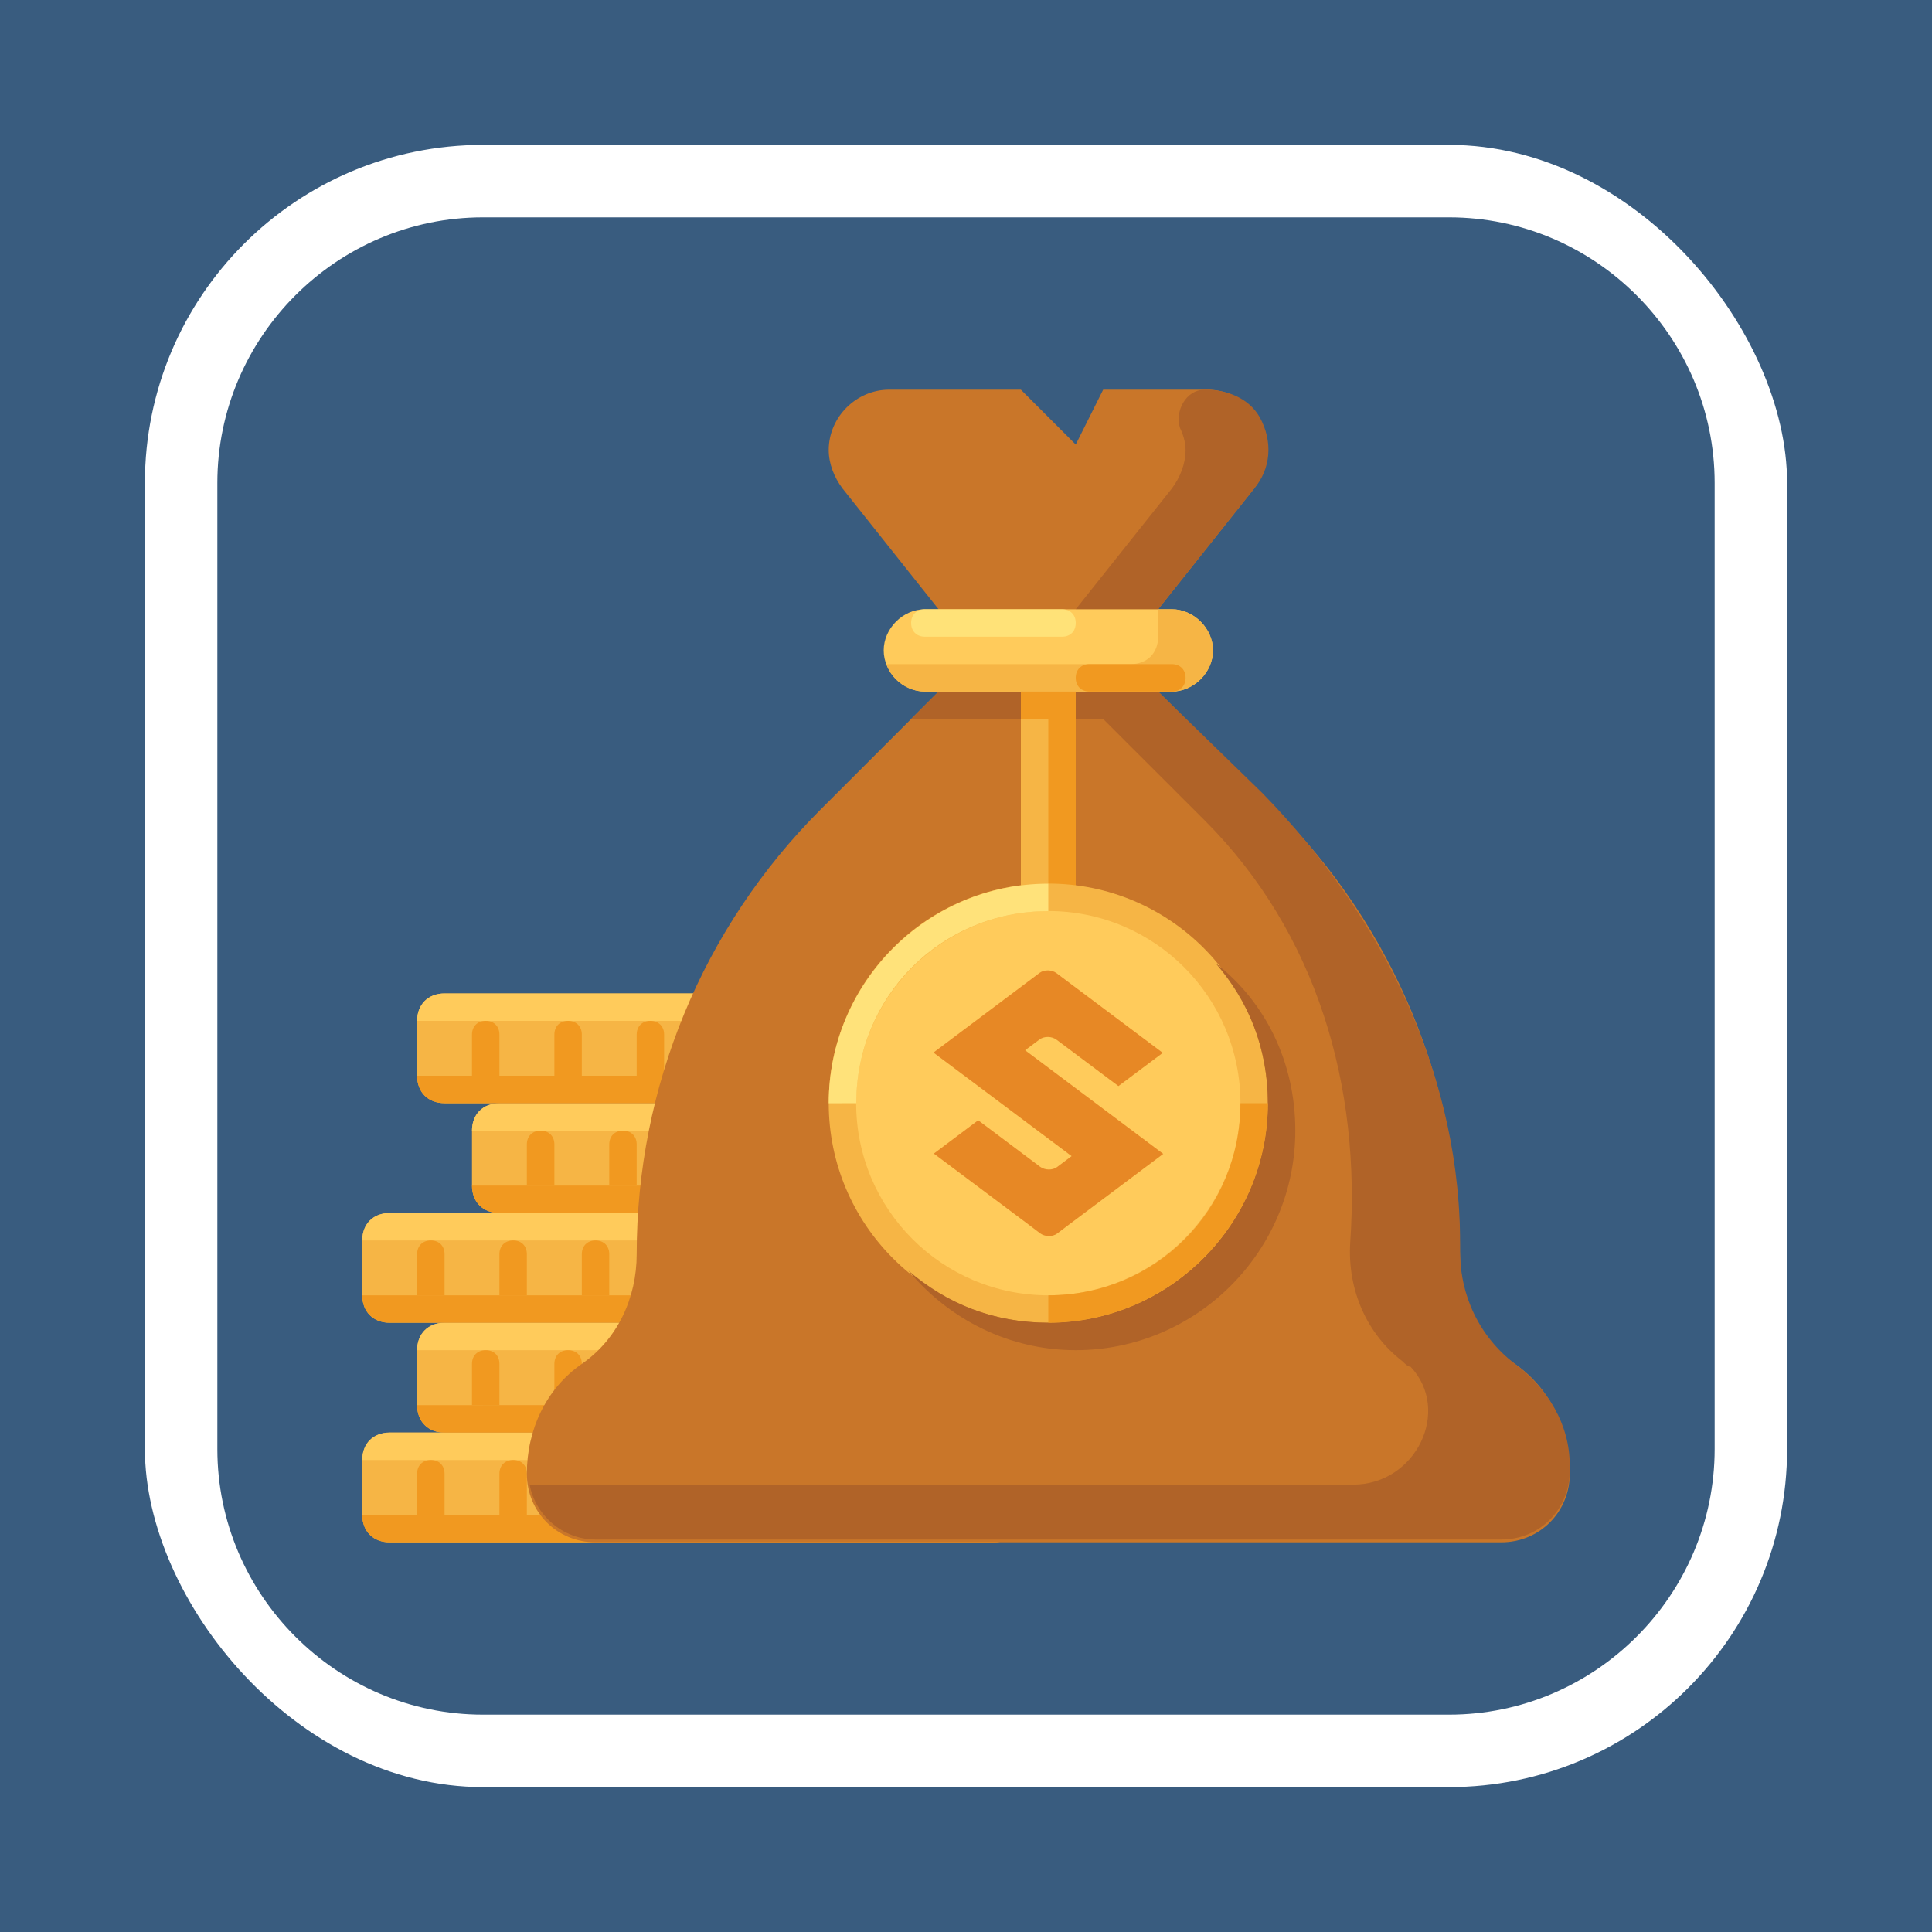 <?xml version="1.0" encoding="UTF-8"?>
<!DOCTYPE svg PUBLIC "-//W3C//DTD SVG 1.1//EN" "http://www.w3.org/Graphics/SVG/1.1/DTD/svg11.dtd">
<!-- Creator: CorelDRAW 2019 (64-Bit) -->
<svg xmlns="http://www.w3.org/2000/svg" xml:space="preserve" width="200px" height="200px" version="1.1" style="shape-rendering:geometricPrecision; text-rendering:geometricPrecision; image-rendering:optimizeQuality; fill-rule:evenodd; clip-rule:evenodd"
viewBox="0 0 200 200"
 xmlns:xlink="http://www.w3.org/1999/xlink"
 xmlns:xodm="http://www.corel.com/coreldraw/odm/2003">
 <defs>
  <style type="text/css">
   <![CDATA[
    .fil2 {fill:#395C7F}
    .fil10 {fill:#E78825}
    .fil1 {fill:white}
    .fil0 {fill:#395C7F}
    .fil7 {fill:#B06328;fill-rule:nonzero}
    .fil6 {fill:#C97629;fill-rule:nonzero}
    .fil5 {fill:#F19920;fill-rule:nonzero}
    .fil3 {fill:#F6B545;fill-rule:nonzero}
    .fil4 {fill:#FFCB5B;fill-rule:nonzero}
    .fil8 {fill:#FFE278;fill-rule:nonzero}
    .fil9 {fill:#FFE27A;fill-rule:nonzero}
   ]]>
  </style>
 </defs>
 <g id="Layer_x0020_1">
  <rect class="fil0" width="200" height="200"/>
  <rect class="fil1" x="15" y="15" width="170" height="170" rx="35" ry="35"/>
  <g id="_1839316157120">
   <path class="fil2" d="M50 22.5l100 0c15.13,0 27.5,12.37 27.5,27.5l0 100c0,15.13 -12.37,27.5 -27.5,27.5l-100 0c-15.13,0 -27.5,-12.37 -27.5,-27.5l0 -100c0,-15.13 12.37,-27.5 27.5,-27.5z"/>
  </g>
  <path class="fil3" d="M102.84 159.66l-62.5 0c-1.7,0 -2.84,-1.14 -2.84,-2.84l0 -5.68c0,-1.71 1.14,-2.84 2.84,-2.84l62.5 0c1.7,0 2.84,1.13 2.84,2.84l0 5.68c0,1.7 -1.14,2.84 -2.84,2.84z"/>
  <path class="fil4" d="M91.48 151.14l-53.98 0 0 0c0,-1.71 1.14,-2.84 2.84,-2.84l51.14 0 0 2.84z"/>
  <path class="fil5" d="M91.48 151.14l0 2.84c0,1.7 -1.14,2.84 -2.84,2.84l-51.14 0c0,1.7 1.14,2.84 2.84,2.84l48.3 0 14.2 0c1.7,0 2.84,-1.14 2.84,-2.84l0 -5.68 -14.2 0z"/>
  <g>
   <path class="fil5" d="M46.02 156.82l0 -4.26c0,-0.86 -0.57,-1.42 -1.42,-1.42 -0.85,0 -1.42,0.56 -1.42,1.42l0 4.26 2.84 0zm0 0l0 0 0 0z"/>
  </g>
  <g>
   <path class="fil5" d="M54.54 156.82l0 -4.26c0,-0.86 -0.56,-1.42 -1.41,-1.42 -0.86,0 -1.43,0.56 -1.43,1.42l0 4.26 2.84 0zm0 0l0 0 0 0z"/>
  </g>
  <g>
   <path class="fil5" d="M63.07 156.82l0 -4.26c0,-0.86 -0.57,-1.42 -1.42,-1.42 -0.85,0 -1.42,0.56 -1.42,1.42l0 4.26 2.84 0zm0 0l0 0 0 0z"/>
  </g>
  <g>
   <path class="fil5" d="M71.59 156.82l0 -4.26c0,-0.86 -0.57,-1.42 -1.42,-1.42 -0.85,0 -1.42,0.56 -1.42,1.42l0 4.26 2.84 0zm0 0l0 0 0 0z"/>
  </g>
  <g>
   <path class="fil5" d="M80.11 156.82l0 -4.26c0,-0.86 -0.56,-1.42 -1.42,-1.42 -0.85,0 -1.42,0.56 -1.42,1.42l0 4.26 2.84 0zm0 0l0 0 0 0z"/>
  </g>
  <g>
   <path class="fil5" d="M88.64 156.82l0 -4.26c0,-0.86 -0.57,-1.42 -1.42,-1.42 -0.86,0 -1.42,0.56 -1.42,1.42l0 4.26 2.84 0zm0 0l0 0 0 0z"/>
  </g>
  <path class="fil3" d="M108.52 148.3l-62.5 0c-1.7,0 -2.84,-1.14 -2.84,-2.84l0 -5.69c0,-1.7 1.14,-2.84 2.84,-2.84l62.5 0c1.71,0 2.84,1.14 2.84,2.84l0 5.69c0,1.7 -1.13,2.84 -2.84,2.84z"/>
  <path class="fil4" d="M97.16 139.77l-53.98 0 0 0c0,-1.7 1.14,-2.84 2.84,-2.84l51.14 0 0 2.84z"/>
  <path class="fil5" d="M97.16 139.77l0 2.84c0,1.71 -1.14,2.84 -2.84,2.84l-51.14 0.01c0,1.7 1.14,2.84 2.84,2.84l48.3 0 14.2 0c1.71,0 2.84,-1.14 2.84,-2.84l0 -5.69 -14.2 0z"/>
  <g>
   <path class="fil5" d="M51.7 145.46l0 -4.27c0,-0.85 -0.56,-1.42 -1.42,-1.42 -0.85,0 -1.42,0.57 -1.42,1.42l0 4.27 2.84 0zm0 0l0 0 0 0z"/>
  </g>
  <g>
   <path class="fil5" d="M60.23 145.46l0 -4.27c0,-0.85 -0.57,-1.42 -1.42,-1.42 -0.86,0 -1.42,0.57 -1.42,1.42l0 4.27 2.84 0zm0 0l0 0 0 0z"/>
  </g>
  <g>
   <path class="fil5" d="M68.75 145.46l0 -4.27c0,-0.85 -0.57,-1.42 -1.42,-1.42 -0.85,0 -1.42,0.57 -1.42,1.42l0 4.27 2.84 0zm0 0l0 0 0 0z"/>
  </g>
  <g>
   <path class="fil5" d="M77.27 145.46l0 -4.27c0,-0.85 -0.57,-1.42 -1.42,-1.42 -0.85,0 -1.42,0.57 -1.42,1.42l0 4.27 2.84 0zm0 0l0 0 0 0z"/>
  </g>
  <g>
   <path class="fil5" d="M85.8 145.46l0 -4.27c0,-0.85 -0.57,-1.42 -1.42,-1.42 -0.86,0 -1.42,0.57 -1.42,1.42l0 4.27 2.84 0zm0 0l0 0 0 0z"/>
  </g>
  <g>
   <path class="fil5" d="M94.32 145.46l0 -4.27c0,-0.85 -0.57,-1.42 -1.42,-1.42 -0.85,0 -1.42,0.57 -1.42,1.42l0 4.27 2.84 0zm0 0l0 0 0 0z"/>
  </g>
  <path class="fil3" d="M114.2 125.57l-62.5 0c-1.7,0 -2.84,-1.14 -2.84,-2.84l0 -5.68c0,-1.71 1.14,-2.84 2.84,-2.84l62.5 -0.01c1.71,0 2.84,1.14 2.84,2.84l0 5.69c0.01,1.7 -1.13,2.84 -2.84,2.84z"/>
  <path class="fil4" d="M102.84 117.05l-53.98 0 0 0c0,-1.71 1.14,-2.84 2.84,-2.84l51.14 -0.01 0 2.85z"/>
  <path class="fil5" d="M102.84 117.05l0 2.84c0,1.7 -1.14,2.84 -2.84,2.84l-51.14 0c0,1.7 1.14,2.84 2.84,2.84l48.3 0 14.2 0c1.71,0 2.84,-1.14 2.84,-2.84l0 -5.68 -14.2 -0.01 0 0.01z"/>
  <g>
   <path class="fil5" d="M57.39 122.73l0 -4.26c0,-0.86 -0.57,-1.42 -1.42,-1.42 -0.86,0 -1.43,0.56 -1.43,1.42l0 4.26 2.85 0zm0 0l0 0 0 0z"/>
  </g>
  <g>
   <path class="fil5" d="M65.91 122.73l0 -4.26c0,-0.86 -0.57,-1.42 -1.42,-1.42 -0.85,0 -1.42,0.56 -1.42,1.42l0 4.26 2.84 0zm0 0l0 0 0 0z"/>
  </g>
  <g>
   <path class="fil5" d="M74.43 122.73l0 -4.26c0,-0.86 -0.57,-1.42 -1.42,-1.42 -0.85,0 -1.42,0.56 -1.42,1.42l0 4.26 2.84 0zm0 0l0 0 0 0z"/>
  </g>
  <g>
   <path class="fil5" d="M82.95 122.73l0 -4.26c0,-0.86 -0.56,-1.42 -1.42,-1.42 -0.85,0 -1.42,0.56 -1.42,1.42l0 4.26 2.84 0zm0 0l0 0 0 0z"/>
  </g>
  <g>
   <path class="fil5" d="M91.48 122.73l0 -4.26c0,-0.86 -0.57,-1.42 -1.42,-1.42 -0.85,0 -1.42,0.56 -1.42,1.42l0 4.26 2.84 0zm0 0l0 0 0 0z"/>
  </g>
  <g>
   <path class="fil5" d="M100 122.73l0 -4.26c0,-0.86 -0.57,-1.42 -1.42,-1.42 -0.85,0 -1.42,0.56 -1.42,1.42l0 4.26 2.84 0zm0 0l0 0 0 0z"/>
  </g>
  <path class="fil3" d="M108.52 114.2l-62.5 0c-1.7,0 -2.84,-1.13 -2.84,-2.84l0 -5.68c0,-1.7 1.14,-2.84 2.84,-2.84l62.5 0c1.71,0 2.84,1.14 2.84,2.84l0 5.68c0,1.71 -1.13,2.84 -2.84,2.84z"/>
  <path class="fil4" d="M97.16 105.68l-53.98 0 0 0c0,-1.7 1.14,-2.84 2.84,-2.84l51.14 0 0 2.84z"/>
  <path class="fil5" d="M97.16 105.68l0 2.84c0,1.71 -1.14,2.84 -2.84,2.84l-51.14 0c0,1.71 1.14,2.84 2.84,2.84l48.3 0 14.2 0c1.71,0 2.84,-1.13 2.84,-2.84l0 -5.68 -14.2 0z"/>
  <g>
   <path class="fil5" d="M51.7 111.36l0 -4.26c0,-0.85 -0.56,-1.42 -1.42,-1.42 -0.85,0 -1.42,0.57 -1.42,1.42l0 4.26 2.84 0zm0 0l0 0 0 0z"/>
  </g>
  <g>
   <path class="fil5" d="M60.23 111.36l0 -4.26c0,-0.85 -0.57,-1.42 -1.42,-1.42 -0.86,0 -1.42,0.57 -1.42,1.42l0 4.26 2.84 0zm0 0l0 0 0 0z"/>
  </g>
  <g>
   <path class="fil5" d="M68.75 111.36l0 -4.26c0,-0.85 -0.57,-1.42 -1.42,-1.42 -0.85,0 -1.42,0.57 -1.42,1.42l0 4.26 2.84 0zm0 0l0 0 0 0z"/>
  </g>
  <g>
   <path class="fil5" d="M77.27 111.36l0 -4.26c0,-0.85 -0.57,-1.42 -1.42,-1.42 -0.85,0 -1.42,0.57 -1.42,1.42l0 4.26 2.84 0zm0 0l0 0 0 0z"/>
  </g>
  <g>
   <path class="fil5" d="M85.8 111.36l0 -4.26c0,-0.85 -0.57,-1.42 -1.42,-1.42 -0.86,0 -1.42,0.57 -1.42,1.42l0 4.26 2.84 0zm0 0l0 0 0 0z"/>
  </g>
  <g>
   <path class="fil5" d="M94.32 111.36l0 -4.26c0,-0.85 -0.57,-1.42 -1.42,-1.42 -0.85,0 -1.42,0.57 -1.42,1.42l0 4.26 2.84 0zm0 0l0 0 0 0z"/>
  </g>
  <path class="fil3" d="M102.84 136.93l-62.5 0c-1.7,0 -2.84,-1.14 -2.84,-2.84l0 -5.68c0,-1.71 1.14,-2.84 2.84,-2.84l62.5 0c1.7,0 2.84,1.13 2.84,2.84l0 5.68c0,1.7 -1.14,2.84 -2.84,2.84z"/>
  <path class="fil4" d="M91.48 128.41l-53.98 0 0 0c0,-1.71 1.14,-2.84 2.84,-2.84l51.14 0 0 2.84z"/>
  <path class="fil5" d="M91.48 128.41l0 2.84c0,1.7 -1.14,2.84 -2.84,2.84l-51.14 0c0,1.7 1.14,2.84 2.84,2.84l48.3 0 14.2 0c1.7,0 2.84,-1.14 2.84,-2.84l0 -5.68 -14.2 0 0 0z"/>
  <g>
   <path class="fil5" d="M46.02 134.09l0 -4.26c0,-0.85 -0.57,-1.42 -1.42,-1.42 -0.85,0 -1.42,0.57 -1.42,1.42l0 4.26 2.84 0zm0 0l0 0 0 0z"/>
  </g>
  <g>
   <path class="fil5" d="M54.54 134.09l0 -4.26c0,-0.85 -0.56,-1.42 -1.41,-1.42 -0.86,0 -1.43,0.57 -1.43,1.42l0 4.26 2.84 0zm0 0l0 0 0 0z"/>
  </g>
  <g>
   <path class="fil5" d="M63.07 134.09l0 -4.26c0,-0.85 -0.57,-1.42 -1.42,-1.42 -0.85,0 -1.42,0.57 -1.42,1.42l0 4.26 2.84 0zm0 0l0 0 0 0z"/>
  </g>
  <g>
   <path class="fil5" d="M71.59 134.09l0 -4.26c0,-0.85 -0.57,-1.42 -1.42,-1.42 -0.85,0 -1.42,0.57 -1.42,1.42l0 4.26 2.84 0zm0 0l0 0 0 0z"/>
  </g>
  <g>
   <path class="fil5" d="M80.11 134.09l0 -4.26c0,-0.85 -0.56,-1.42 -1.42,-1.42 -0.85,0 -1.42,0.57 -1.42,1.42l0 4.26 2.84 0zm0 0l0 0 0 0z"/>
  </g>
  <g>
   <path class="fil5" d="M88.64 134.09l0 -4.26c0,-0.85 -0.57,-1.42 -1.42,-1.42 -0.86,0 -1.42,0.57 -1.42,1.42l0 4.26 2.84 0zm0 0l0 0 0 0z"/>
  </g>
  <path class="fil6" d="M156.82 141.19c-3.69,-2.55 -5.68,-6.81 -5.68,-11.36 0,-17.33 -6.82,-33.81 -19.04,-46.02l-12.21 -12.22 0 -8.52 9.94 -12.5c0.85,-1.14 1.42,-2.56 1.42,-3.98 0,-3.41 -2.84,-6.25 -6.25,-6.25l-10.8 0 -2.84 5.68 -5.68 -5.68 -13.63 0c-3.41,0 -6.26,2.84 -6.26,6.25 0,1.42 0.57,2.84 1.43,3.98l9.94 12.5 0 8.52 -12.22 12.22c-12.21,12.21 -19.03,28.69 -19.03,46.02l0 0c0,4.54 -1.99,8.81 -5.68,11.36 -3.7,2.56 -5.69,6.82 -5.69,11.37l0 0c0,3.97 3.13,7.1 7.11,7.1l93.75 0c3.98,0 7.1,-3.13 7.1,-7.1l0 0c0,-4.55 -1.99,-8.81 -5.68,-11.37z"/>
  <path class="fil7" d="M156.82 141.19c-3.69,-2.84 -5.68,-7.1 -5.68,-11.64 0.28,-17.9 -7.96,-34.66 -20.46,-47.45l-10.79 -10.51 0 -8.52 9.94 -12.5c1.7,-1.99 1.99,-4.83 0.57,-7.39 -1.14,-1.99 -3.41,-2.84 -5.68,-2.84 -1.99,0 -3.13,2.27 -2.56,3.98 0.28,0.57 0.57,1.42 0.57,2.27 0,1.42 -0.57,2.84 -1.42,3.98l-9.95 12.5 0 8.52 -14.2 0 -2.84 2.84 19.88 0 10.52 10.51c11.64,11.65 16.19,27.56 15.05,43.75 -0.28,4.83 1.71,9.38 5.4,12.22 0.29,0.28 0.57,0.57 0.85,0.57 4.26,4.54 0.57,12.21 -5.96,12.21l-85.23 0c0.57,3.13 3.41,5.68 6.82,5.68l82.38 0 7.11 0 4.26 0c3.98,0.01 7.1,-3.12 7.1,-7.1l0 -0.57c0,-4.26 -2.27,-7.95 -5.68,-10.51z"/>
  <path class="fil4" d="M121.31 71.59l-25.57 0c-2.28,0 -4.26,-1.99 -4.26,-4.26l0 0c0,-2.27 1.98,-4.26 4.26,-4.26l25.57 0c2.27,0 4.26,1.99 4.26,4.26l0 0c0,2.27 -1.99,4.26 -4.26,4.26z"/>
  <path class="fil8" d="M95.74 63.07l14.2 0c0.86,0 1.42,0.57 1.42,1.42l0 0c0,0.85 -0.56,1.42 -1.42,1.42l-14.2 0c-0.85,0 -1.42,-0.57 -1.42,-1.42l0 0c0,-0.85 0.57,-1.42 1.42,-1.42z"/>
  <path class="fil3" d="M121.31 63.07l-1.42 0 0 2.84c0,1.7 -1.14,2.84 -2.84,2.84l-25.29 0c0.57,1.7 2.27,2.84 3.98,2.84l25.57 0c2.27,0 4.26,-1.99 4.26,-4.26 0,-2.27 -1.99,-4.26 -4.26,-4.26z"/>
  <path class="fil5" d="M112.78 68.75l8.53 0c0.85,0 1.42,0.57 1.42,1.42l0 0c0,0.85 -0.57,1.42 -1.42,1.42l-8.53 0c-0.85,0 -1.42,-0.57 -1.42,-1.42l0 0c0,-0.85 0.57,-1.42 1.42,-1.42z"/>
  <rect class="fil3" x="105.68" y="71.59" width="5.68" height="22.73"/>
  <polygon class="fil5" points="105.68,71.59 105.68,74.43 108.52,74.43 108.52,94.32 111.36,94.32 111.36,74.43 111.36,71.59 "/>
  <circle class="fil3" cx="108.52" cy="114.2" r="22.73"/>
  <path class="fil7" d="M125.85 99.72c3.41,3.97 5.4,8.8 5.4,14.48 0,12.5 -10.23,22.73 -22.73,22.73 -5.68,0 -10.51,-1.99 -14.49,-5.4 4.27,5.12 10.51,8.24 17.33,8.24 12.5,0 22.73,-10.22 22.73,-22.73 0,-7.1 -3.12,-13.35 -8.24,-17.32z"/>
  <circle class="fil4" cx="108.52" cy="114.2" r="19.89"/>
  <path class="fil5" d="M128.41 114.2c0,11.08 -8.81,19.89 -19.89,19.89l0 2.84c12.5,0 22.73,-10.23 22.73,-22.73l-2.84 0z"/>
  <path class="fil9" d="M108.52 94.32l0 -2.84c-12.5,0 -22.73,10.22 -22.73,22.73l2.85 -0.01c0,-11.07 8.8,-19.88 19.88,-19.88z"/>
  <g>
  </g>
  <g>
  </g>
  <g>
  </g>
  <g>
  </g>
  <g>
  </g>
  <g>
  </g>
  <g>
  </g>
  <g>
  </g>
  <g>
  </g>
  <g>
  </g>
  <g>
  </g>
  <g>
  </g>
  <g>
  </g>
  <g>
  </g>
  <g>
  </g>
  <path class="fil10" d="M96.63 108.96l14.3 10.72 -1.5 1.13c-0.47,0.35 -1.26,0.34 -1.76,-0.03l-6.41 -4.81 -4.59 3.45 9.84 7.37 1.16 0.88c0.5,0.37 1.29,0.38 1.76,0.03l1.19 -0.9 9.8 -7.35 -14.3 -10.73 1.5 -1.12c0.47,-0.35 1.26,-0.34 1.75,0.03l6.41 4.8 4.59 -3.44 -11 -8.25c-0.49,-0.37 -1.28,-0.38 -1.75,-0.03l-10.99 8.25z"/>
 </g>
</svg>

